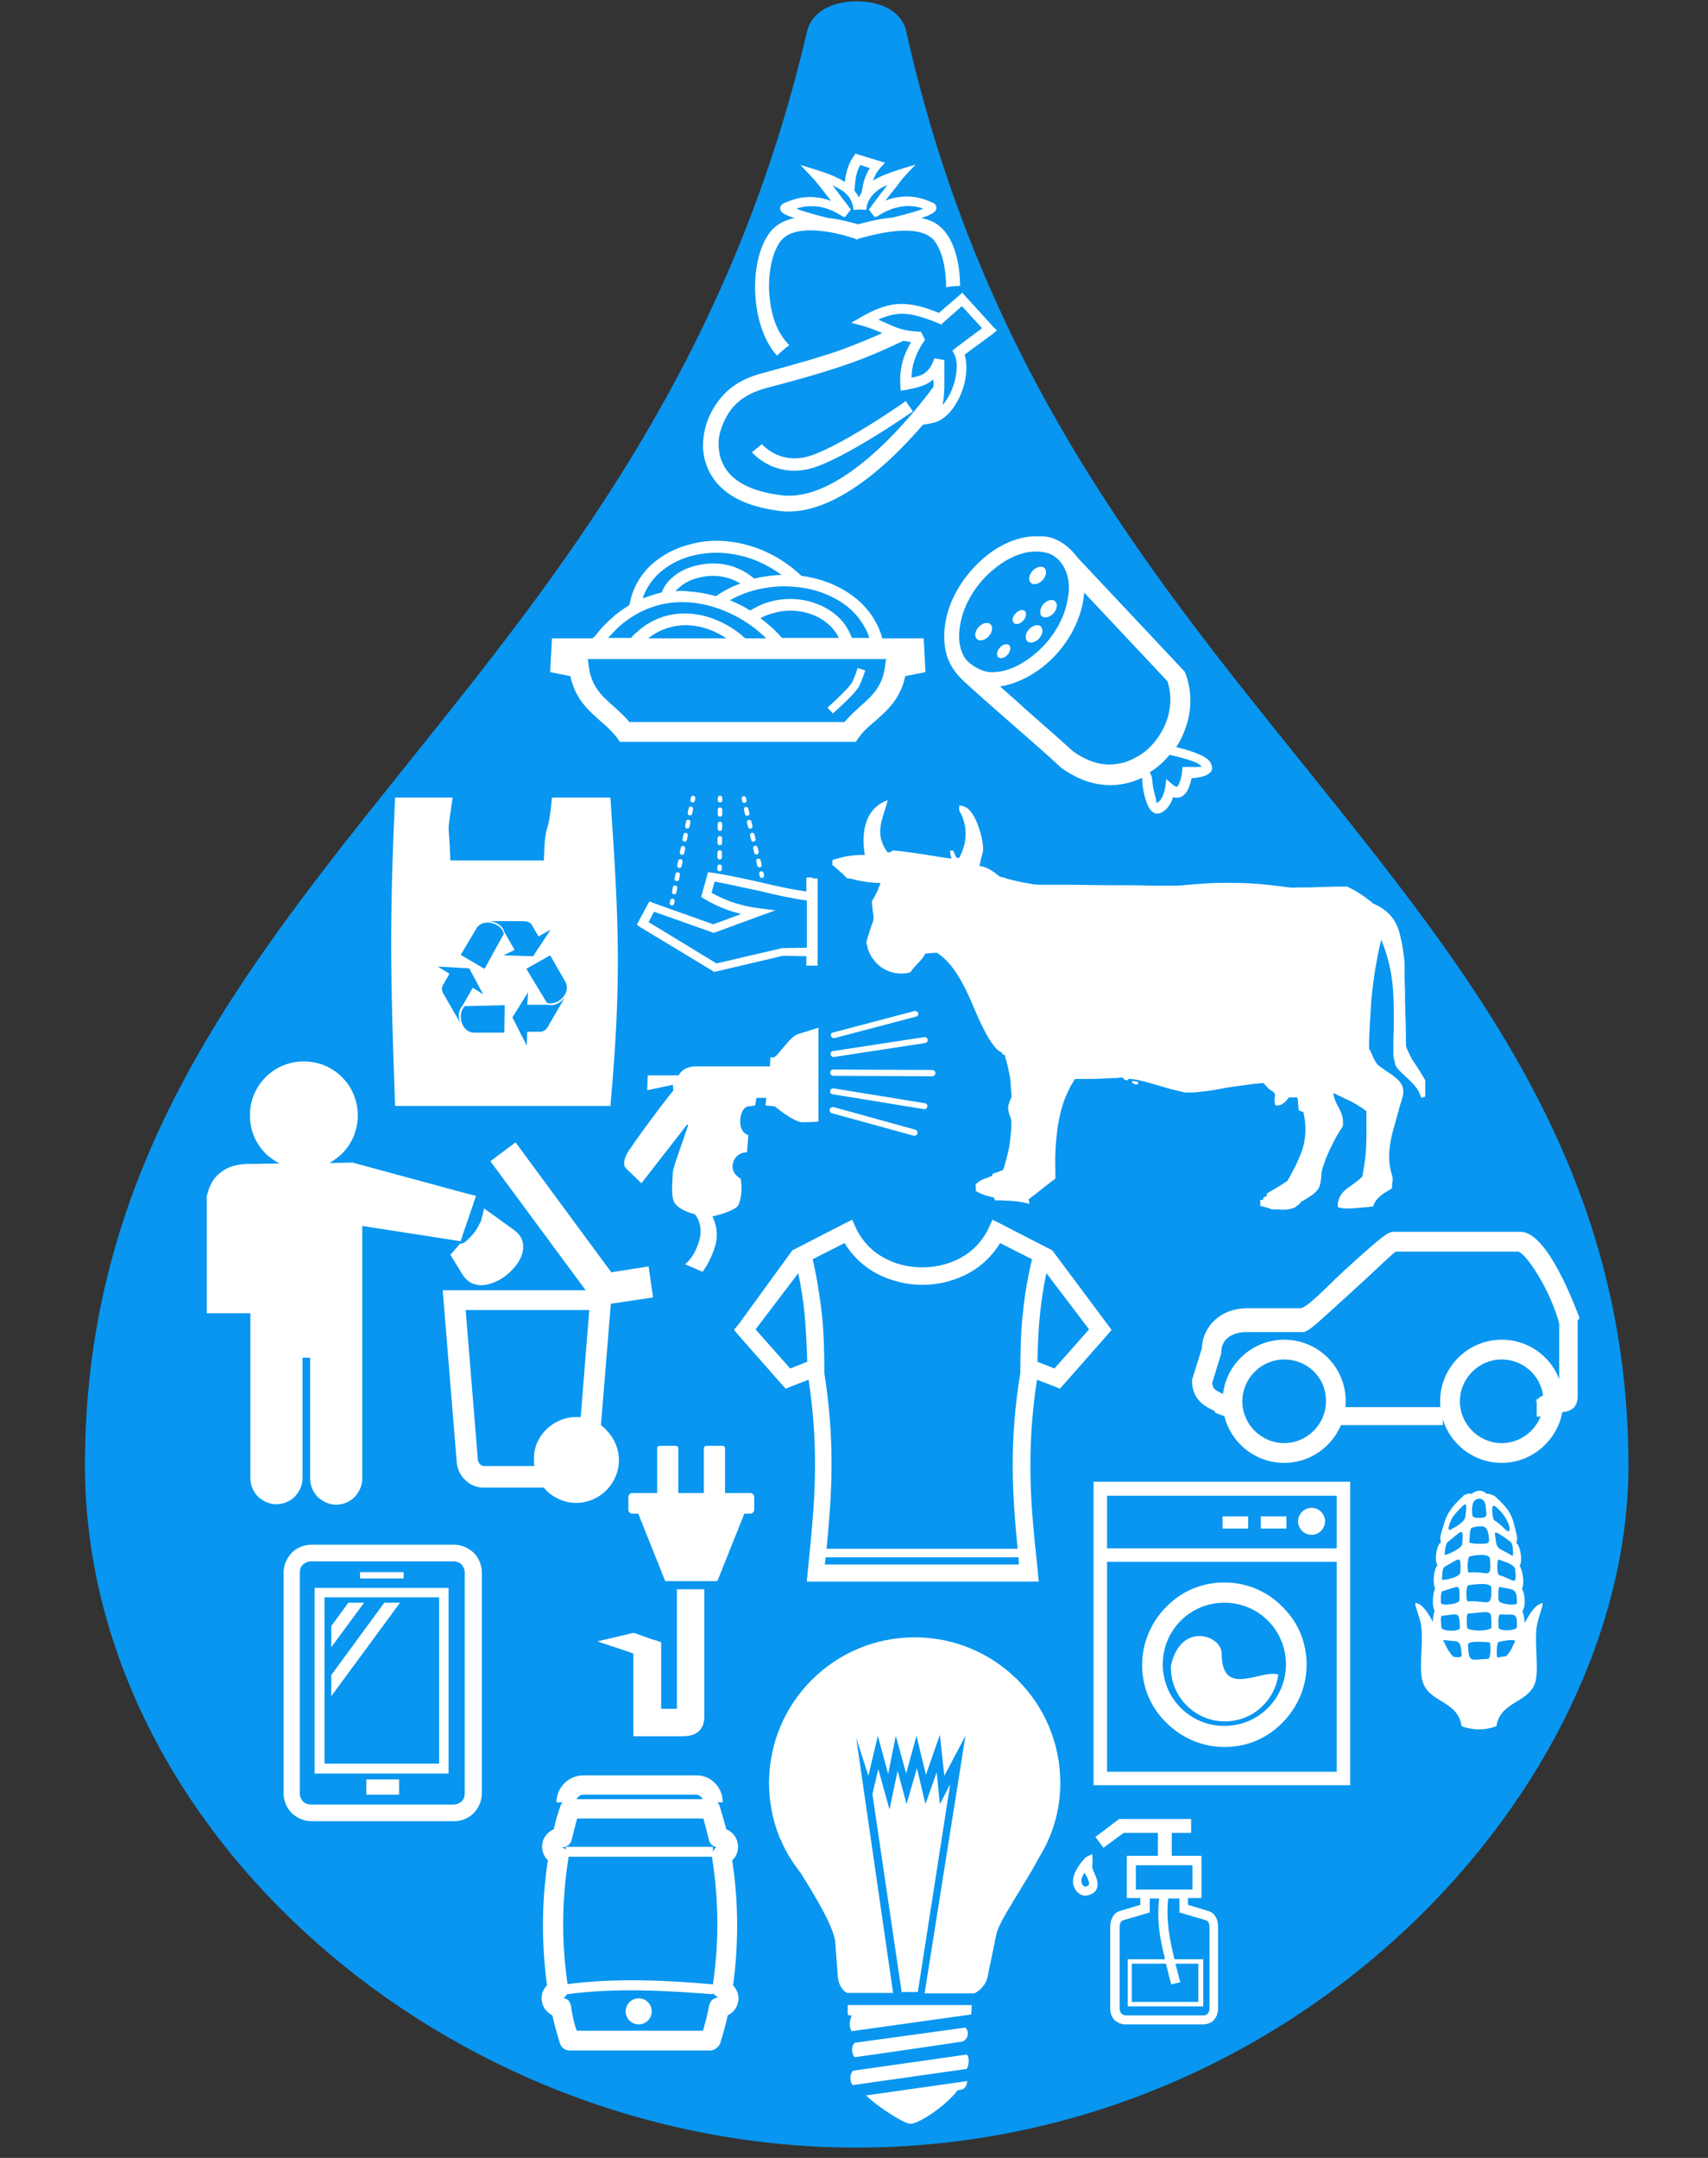 <?xml version="1.0" encoding="utf-8"?>
<!-- Generator: Adobe Illustrator 17.1.0, SVG Export Plug-In . SVG Version: 6.00 Build 0)  -->
<!DOCTYPE svg PUBLIC "-//W3C//DTD SVG 1.1//EN" "http://www.w3.org/Graphics/SVG/1.1/DTD/svg11.dtd">
<svg version="1.1" id="Layer_1" xmlns="http://www.w3.org/2000/svg" xmlns:xlink="http://www.w3.org/1999/xlink" x="0px" y="0px"
	 viewBox="128 326 380 480" enable-background="new 128 326 380 480" xml:space="preserve">
<rect x="128" y="326" width="380" height="480" fill="#333333" stroke="none"/>
<g>
	<g>
		<g>
			<path fill="#0896F0" d="M318.5,803.7c-91.4,0-171.6-70.9-171.6-151.8c0-66.4,34.6-109.6,71.2-155.3
				c33.8-42.2,72.1-89.1,89.5-163.8c1.1-4.3,5.7-6.5,11-6.5h0c5.4,0,10,2.2,11,6.6c16.7,74.5,53.5,119.9,89.2,164.2
				c36.8,45.8,71.5,88.8,71.5,155C490.2,723.7,416.8,803.7,318.5,803.7z"/>
		</g>
	</g>
	<g>
		<path fill-rule="evenodd" clip-rule="evenodd" fill="#FFFFFF" d="M312.1,483.4c0,0,4.6-4.1,5.4-5.5c0.8-1.5,1.3-3.3,1.3-3.3
			l1.7,0.5c0,0-0.6,2-1.4,3.6c-0.9,1.7-5.8,6-5.8,6L312.1,483.4L312.1,483.4z M303.4,472.6h-22.8h-22.2l0.4,0.1l0.2,1.6
			c0.6,4.5,3,6.6,5.5,8.8c1.2,1.1,2.4,2.1,3.5,3.5h19h9.9h19c1.1-1.3,2.3-2.4,3.5-3.5c2.5-2.2,4.9-4.3,5.5-8.8l0.2-1.6l0.4-0.1
			H303.4L303.4,472.6z M250.8,468l-0.4,7.5l4.5,0.9c1.1,5.1,3.9,7.5,6.7,10c1.3,1.1,2.6,2.3,3.6,3.6l0.7,1h1.2h20.1h9.9h20.1h1.2
			l0.7-1c1-1.4,2.3-2.5,3.6-3.6c2.8-2.5,5.6-4.9,6.7-10l4.5-0.9l-0.4-7.5h-9.2c-0.5-1.9-1.4-3.7-2.5-5.3c-2.3-3.3-5.9-5.8-10-7.3
			c-1.8-0.6-3.6-1.1-5.5-1.3c-4.4-4.2-9.5-6.5-14.4-7.4c-3.8-0.7-7.5-0.5-10.8,0.5c-3.4,0.9-6.3,2.6-8.6,4.8c-2.2,2.2-3.8,5-4.4,8.3
			l-0.2,0.4c-1.5,0.9-2.5,1.6-3.9,2.9c-1.3,1.1-2.5,2.4-3.6,3.9l-0.6,0.5H250.8L250.8,468z M263.2,468c0.8-0.9,1.6-1.7,2.4-2.5
			c4.9-4.4,10.5-5.9,15.8-5.5c5.4,0.4,10.6,2.7,14.7,5.9c0.8,0.7,1.6,1.3,2.4,2.1h-4.7c-0.4-0.4-0.9-0.8-1.4-1.2
			c-3-2.3-6.8-4-10.8-4.3c-4-0.3-8.3,0.8-11.9,4.1c-0.5,0.4-0.9,0.8-1.3,1.3H263.2L263.2,468z M272.2,468c2.9-2.3,6.2-3.1,9.3-2.9
			c2.9,0.2,5.8,1.3,8.1,2.9h-9H272.2L272.2,468z M302.2,468l-0.6-0.5c-1.1-1.3-2.5-2.5-3.9-3.6c-0.1-0.1-0.3-0.2-0.5-0.4
			c1.4-0.8,3-1.2,4.5-1.5c2.4-0.4,4.9-0.1,7,0.7c2.1,0.8,3.9,2.1,5.1,3.8c0.3,0.4,0.6,0.9,0.8,1.4h-11.3H302.2L302.2,468z
			 M317.6,468c-0.4-1-0.9-2-1.5-2.9c-1.5-2.2-3.8-3.8-6.4-4.8c-2.6-1-5.4-1.3-8.3-0.9c-2.2,0.3-4.4,1.1-6.5,2.4
			c-1.4-0.9-2.9-1.6-4.5-2.3c2.7-1.5,5.5-2.4,8.4-2.8c3.8-0.6,8.4-0.2,12,1.1c3.6,1.3,6.7,3.4,8.7,6.3c0.8,1.2,1.5,2.4,1.9,3.8
			H317.6L317.6,468z M271,459.1c0.6-2,1.8-3.7,3.2-5.2c2-1.9,4.5-3.4,7.5-4.2c3-0.8,6.3-1,9.6-0.4c3.6,0.6,7.2,2.1,10.6,4.6
			c-1.1,0-2.3,0.1-3.4,0.3c-0.9,0.1-1.8,0.3-2.7,0.5c-1.3-1.1-2.7-1.9-4.2-2.5c-2.7-1-5.6-1.1-8.2-0.5c-2.7,0.5-5,1.8-6.6,3.5
			c-0.7,0.8-1.2,1.6-1.6,2.6l0,0C273.8,458.1,272.4,458.6,271,459.1L271,459.1z M278.3,457.5c0.1-0.1,0.2-0.3,0.4-0.4
			c1.2-1.3,3.1-2.3,5.2-2.7c2.2-0.5,4.6-0.4,6.8,0.4c0.7,0.3,1.4,0.6,2,1c-1.9,0.7-3.7,1.6-5.4,2.8c-1.9-0.5-3.8-0.9-5.7-1
			C280.5,457.4,279.4,457.4,278.3,457.5z"/>
	</g>
	<g>
		<path fill-rule="evenodd" clip-rule="evenodd" fill="#FFFFFF" d="M206.8,584.7l24.7,6.7l2.4,0.6l-0.8,2.4l-2,5.8l-0.6,1.9
			l-1.9-0.3l-20-3.1v56.2c0,1.6-0.7,3-1.7,4.1l0,0c-1,1-2.5,1.7-4.1,1.7c-1.6,0-3-0.7-4.1-1.7h0c-1-1-1.7-2.5-1.7-4.1V628h-1.7v26.8
			c0,1.6-0.7,3-1.7,4.1l0,0c-1,1-2.5,1.7-4.1,1.7c-1.6,0-3-0.7-4.1-1.7h0c-1-1-1.7-2.5-1.7-4.1v-36.7h-1.6h-5.8h-2.3v-2.3v-22.1
			v-1.4V592l0.1-0.3c0.6-2.4,1.7-4.1,3.4-5.2c1.5-1.1,3.4-1.5,5.4-1.6l0.1,0h1v0l6.2-0.1c-1.1-0.6-2.2-1.3-3.1-2.2l0,0
			c-2.2-2.2-3.5-5.2-3.5-8.5c0-3.3,1.3-6.3,3.5-8.5h0c2.2-2.2,5.2-3.5,8.5-3.5c3.3,0,6.3,1.3,8.5,3.5l0,0c2.2,2.2,3.5,5.2,3.5,8.5
			s-1.3,6.3-3.5,8.5l0,0c-0.8,0.8-1.8,1.5-2.8,2.1l4.9-0.1l0.3,0L206.8,584.7L206.8,584.7z M230.4,602.6l-2.2,2.5l2.7,4.4
			c1.5,2.4,3.9,2.8,6.3,2v0c1.4-0.4,2.9-1.3,4.1-2.4c1.2-1.1,2.2-2.4,2.7-3.7c0.8-2.1,0.5-4.2-1.5-5.7l-4.7-3.4l-2.1-1.5l-0.6,2.5
			c-0.1,0.3-0.2,0.6-0.4,0.9c-0.5,1.1-1.4,2.4-2.4,3.3C231.6,602.3,230.9,602.7,230.4,602.6L230.4,602.6L230.4,602.6z M249.5,644
			L249.5,644c1.7-1.7,4.1-2.8,6.7-2.8c0.3,0,0.6,0,1,0l1.9-23.8h-27.5l2.7,33.1c0,0.5,0.2,0.9,0.5,1.2l0,0c0.2,0.2,0.5,0.4,0.9,0.4
			h11.2c-0.1-0.5-0.1-0.9-0.1-1.4C246.7,648,247.8,645.7,249.5,644L249.5,644z M261.7,643l2.2-27l9.4-1.4l-1-6.9l-8.3,1.3
			l-21.3-28.9l-5.6,4.2l21.2,28.7H229h-2.5l0.2,2.5l2.9,35.6c0.1,1.6,0.8,3.1,1.9,4.1h0c1.1,1.1,2.5,1.7,4.1,1.7H249
			c0.2,0.2,0.3,0.4,0.5,0.6v0c1.7,1.7,4.1,2.8,6.7,2.8c2.6,0,5-1.1,6.7-2.8c1.7-1.7,2.8-4.1,2.8-6.7c0-2.6-1.1-5-2.8-6.7l0,0
			C262.5,643.6,262.1,643.3,261.7,643L261.7,643z"/>
	</g>
	<g>
		<path fill-rule="evenodd" clip-rule="evenodd" fill="#FFFFFF" d="M350.5,478.7c1.9,1.7,3.8,3.3,5.6,5c3.5,3.1,7,6.1,10.6,9.4
			c3.2,2.3,6.3,3.2,9.2,2.9c2.5-0.2,4.8-1.3,6.8-2.8c2-1.6,3.6-3.8,4.6-6.2c1.2-3,1.5-6.4,0.4-9.5l-18.5-19.7
			c-0.1,1.8-0.5,3.6-1.2,5.5c-1.6,4.5-4.6,8.4-8.2,11.2C356.9,476.7,353.7,478.2,350.5,478.7L350.5,478.7z M357.4,455.7
			c0.6,0.5,1.8,0.2,2.6-0.7c0.8-0.9,1-2.1,0.3-2.7c-0.6-0.5-1.8-0.2-2.6,0.7C356.9,453.9,356.7,455.1,357.4,455.7L357.4,455.7z
			 M345.4,468.2c0.6,0.5,1.8,0.2,2.6-0.7c0.8-0.9,1-2.1,0.3-2.7c-0.6-0.5-1.8-0.2-2.6,0.7C344.9,466.4,344.7,467.6,345.4,468.2
			L345.4,468.2z M350.1,472.2c0.5,0.4,1.4,0.2,2.1-0.6c0.6-0.7,0.8-1.7,0.3-2.1c-0.5-0.4-1.4-0.2-2.1,0.6
			C349.8,470.8,349.6,471.8,350.1,472.2L350.1,472.2z M353.6,464.6c0.5,0.4,1.4,0.2,2.1-0.6c0.6-0.7,0.8-1.7,0.3-2.1
			c-0.5-0.4-1.4-0.2-2.1,0.6C353.2,463.2,353.1,464.2,353.6,464.6L353.6,464.6z M356.6,468.7c0.6,0.5,1.8,0.2,2.6-0.7
			c0.8-0.9,1-2.1,0.3-2.7c-0.6-0.5-1.8-0.2-2.6,0.7C356.1,466.9,356,468.1,356.6,468.7L356.6,468.7z M359.8,463.1
			c0.6,0.5,1.8,0.2,2.6-0.7c0.8-0.9,1-2.1,0.3-2.7c-0.6-0.5-1.8-0.2-2.6,0.7C359.3,461.4,359.2,462.6,359.8,463.1L359.8,463.1z
			 M359.2,445.3c-3.9-0.2-8.1,1.4-11.7,4.3c-3.5,2.8-6.5,6.7-8.2,11.2c-0.7,2-1.1,3.9-1.2,5.8c-0.2,4.8,1.1,7.9,4.4,11
			c3.6,3.3,7.2,6.4,10.7,9.5c3.3,2.9,6.7,5.8,10.6,9.4l0.1,0.1l0.1,0.1c4.2,3.1,8.4,4.2,12.3,3.9c2-0.2,4-0.7,5.8-1.6
			c0,0.2,0,0.4,0,0.5c0.1,1.5,0.4,3.3,0.9,4.7c0.6,1.9,1.6,3.1,3,2.7c1.7-0.6,2.6-2.3,3-3.6c0.9,0.3,2,0.2,2.9-1
			c0.7-1,1-2.3,1.2-3.2c1.9-0.1,5.8-0.7,4.2-3.5c-0.9-1.6-5-2.8-7.6-3.4c0.7-1.1,1.3-2.2,1.7-3.3c1.7-4.1,2-8.8,0.3-13.2l-0.2-0.4
			l-0.3-0.3l-23.3-24.8C366.3,448.1,363.4,445.1,359.2,445.3L359.2,445.3z M388.2,493.9c-0.8,1-1.7,1.9-2.7,2.7
			c-0.5,0.4-1.1,0.8-1.7,1.2c0.1,0.2,0.4,0.7,0.5,1.3c0.1,1.4,0.4,3,0.8,4.3c0.2,0.6,0.1,1.2,0.2,1.2c1.5-0.5,1.9-3.3,1.9-3.3l0.3-2
			l1.5,1.3c0,0,0.8,0.6,1,0.3c0.8-1.2,1-3.2,1-3.3l0.1-1l1,0c0,0,3.4,0.1,3.2-0.1C394.7,495.4,390.3,494.4,388.2,493.9L388.2,493.9z
			 M365.8,457.3c0.2-3.2-1.2-7-4.5-8.2c-0.7-0.2-1.5-0.4-2.3-0.4c-3.1-0.2-6.5,1.2-9.5,3.6c-3.1,2.4-5.7,5.8-7.1,9.7
			c-0.6,1.7-0.9,3.3-1,4.8c-0.1,2.1,0.3,3.9,1.1,5.3c0.9,1.6,3.8,3.3,5.7,3.4c3.1,0.2,6.5-1.2,9.5-3.6c3.1-2.4,5.7-5.8,7.1-9.7
			C365.4,460.4,365.7,458.8,365.8,457.3L365.8,457.3z"/>
	</g>
	<g>
		<path fill-rule="evenodd" clip-rule="evenodd" fill="#FFFFFF" d="M197.3,669.6h31.7c1.7,0,3.2,0.7,4.4,1.8l0,0
			c1.1,1.1,1.8,2.7,1.8,4.4v49.1c0,1.7-0.7,3.2-1.8,4.4c-1.1,1.1-2.7,1.8-4.4,1.8h-31.7c-1.7,0-3.2-0.7-4.4-1.8l0,0h0
			c-1.1-1.1-1.8-2.7-1.8-4.4v-49.1c0-1.7,0.7-3.2,1.8-4.4C194,670.3,195.6,669.6,197.3,669.6L197.3,669.6z M209.5,721.8v3.4h7.3
			v-3.4H209.5L209.5,721.8z M208.1,675.7v1.4h9.7v-1.4H208.1L208.1,675.7z M201.7,687.7v4.7l7.3-9.9h-3.5L201.7,687.7L201.7,687.7z
			 M201.7,698.6v4.7l15.3-20.8h-3.5L201.7,698.6L201.7,698.6z M199.1,679.2h-1.1v1.1v39.1v1.1h1.1h27.6h1.1v-1.1v-39.1v-1.1h-1.1
			H199.1L199.1,679.2z M225.7,681.3h-25.5v37h25.5V681.3L225.7,681.3z M228.9,673.3h-31.7c-0.7,0-1.3,0.3-1.8,0.7
			c-0.5,0.5-0.7,1.1-0.7,1.8v49.1c0,0.7,0.3,1.3,0.7,1.8l0,0c0.5,0.5,1.1,0.7,1.8,0.7h31.7c0.7,0,1.3-0.3,1.8-0.7
			c0.5-0.5,0.7-1.1,0.7-1.8v-49.1c0-0.7-0.3-1.3-0.7-1.8C230.3,673.6,229.6,673.3,228.9,673.3z"/>
	</g>
	<g>
		<path fill="#FFFFFF" d="M349.8,399.5l-0.9-0.9l-6.1-6.7l-0.7-0.8l-0.8,0.7l-4.4,3.8c-3.2-1.3-5.8-2-8.3-2c-2.8,0-5.4,0.9-8.8,2.8
			l-2.4,1.4l2.6,0.7c1.7,0.5,2.9,1,4.1,1.5l0.2,0.1c-3.2,1.4-6.1,2.6-9.1,3.7c-5.1,1.8-10.3,3.2-16.8,5c-2.8,0.7-5.1,1.6-7.1,3
			c-2,1.4-3.7,3.3-5.1,6c-0.9,1.7-1.5,3.7-1.7,5.7c-0.3,2.5,0.1,5,1.3,7.4c1.2,2.4,3.2,4.5,6.3,6.1c2.5,1.3,5.7,2.2,9.7,2.7
			c11.8,1.2,24.5-11,31.5-19.2l2.1-0.4c0.4-0.1,0.9-0.2,1.3-0.4c2.2-1,4-3.4,5.1-6.1c1.1-2.6,1.5-5.6,1-8c-0.1-0.3-0.1-0.5-0.2-0.7
			l6.1-4.5L349.8,399.5z M335.7,412c-2.7,3.7-19.2,25.6-33.5,24.2c-3.6-0.4-6.4-1.2-8.5-2.3c-2.4-1.2-3.9-2.8-4.8-4.6
			c-0.9-1.7-1.1-3.6-1-5.5c0.2-1.6,0.7-3.1,1.4-4.5c1.1-2.2,2.4-3.6,4-4.7c1.6-1.1,3.6-1.9,6-2.5c6.5-1.7,11.8-3.2,17-5
			c4.1-1.4,8.1-3.1,12.7-5.3c0.5,0.1,1.1,0.2,1.7,0.3c-0.7,1.2-1.3,2.4-1.7,3.7c-0.6,1.9-0.8,3.9-0.7,5.8l0.1,1.3l1.3-0.2
			c2.1-0.4,3.7-0.8,5-1.6c0.3-0.2,0.7-0.5,0.9-0.7C335.7,410.7,335.7,411.4,335.7,412z M340.6,403.4l-0.7,0.6l0.4,0.8
			c0.2,0.3,0.3,0.7,0.4,1.1c0.4,1.9,0,4.5-0.9,6.7c-0.5,1.3-1.3,2.6-2.1,3.5c0.5-2.3,0.4-4.9,0.4-7.2c0-1.1,0-2.1,0-2.8l-2.2-0.4
			c-0.6,1.7-1.3,2.7-2.2,3.3l0,0c-0.7,0.5-1.7,0.8-2.9,1c0-1.2,0.2-2.5,0.6-3.7c0.5-1.6,1.3-3.2,2.4-4.7l-0.9-1.8
			c-3.8-0.1-5.7-1-7.7-1.9c-0.6-0.3-1.2-0.5-1.8-0.8c2-0.9,3.6-1.3,5.3-1.3c2.4,0,4.8,0.8,8.1,2.1l0.6,0.3l0.5-0.5l4.1-3.6l4.5,4.9
			L340.6,403.4z"/>
	</g>
	<g>
		<path fill="#FFFFFF" d="M335.1,378.8c0.3,0.2,0.6,0.5,0.8,0.8h0c1.7,2.2,2.6,6.1,2.6,10.3c1-0.2,2.1-0.3,3.1-0.3
			c0-4.8-1.2-9.4-3.3-12v0c-0.4-0.5-0.9-1-1.4-1.4c-1.1-0.9-2.5-1.4-3.9-1.7c0.8-0.3,1.5-0.5,2-0.8c1.1-0.5,1.6-1.2,1.2-2
			c-0.1-0.3-0.4-0.5-0.7-0.6c-2.5-1.2-4.9-1.6-7.2-1.3c-1.1,0.1-2.2,0.4-3.3,0.8c1.6-2,3.4-4.3,3.9-5l2.8-3l-3.9,1.2
			c-2.1,0.7-4,1.4-5.6,2.4c0-0.1,0.1-0.2,0.1-0.2c0.3-0.9,0.8-1.8,1.5-2.6l1.1-1.2l-1.6-0.5l-4.3-1.3l-0.7-0.2l-0.4,0.6
			c-0.8,1.1-1.3,2.4-1.6,3.7c-0.2,0.7-0.3,1.3-0.3,2c-1.7-1.1-3.8-1.9-6-2.6l-3.9-1.2l2.8,3c0.6,0.6,2.4,2.9,4,5
			c-1.1-0.4-2.2-0.7-3.3-0.8c-2.4-0.3-4.7,0.2-7.2,1.3c-0.3,0.1-0.5,0.4-0.7,0.6c-0.4,0.8,0.1,1.5,1.2,2c0.5,0.2,1.1,0.5,1.9,0.7
			c-1.5,0.3-3,0.9-4.1,1.8c-0.5,0.4-1,0.8-1.4,1.4v0c-2.2,2.8-3.4,7.6-3.3,12.7c0.1,5,1.4,10.3,4.2,13.9c0.1,0.2,0.4,0.5,0.7,0.8
			c0.8-0.8,1.7-1.6,2.7-2.3c-2.1-2.2-4.2-5.6-4.5-12.5c-0.1-4.4,0.9-8.5,2.6-10.7h0c0.3-0.3,0.5-0.6,0.8-0.8
			c4.3-3.4,14.2-0.3,16,0.4l0,0.1l0.1,0l0.1,0l0-0.1C320.9,378.6,330.8,375.5,335.1,378.8z M318.5,365c0.2-0.8,0.5-1.6,0.9-2.3
			l2.1,0.7c-0.4,0.6-0.7,1.3-1,2c-0.4,1.1-0.6,2.2-0.8,3.4c-0.2,0.3-0.4,0.7-0.6,1.1c-0.3-0.5-0.6-1-1-1.5
			C318.2,367.2,318.3,366.1,318.5,365z M318.9,375.9c-1.4-0.4-3.8-1.1-6.6-1.4c-2.1-0.5-4.6-1.2-6.4-1.8c-0.3-0.1-0.5-0.2-0.7-0.3
			c1.5-0.5,2.9-0.6,4.4-0.5c2,0.2,4,1,6.1,2.4l0.1-0.2c0.1,0.1,0.1,0.2,0.2,0.2l1.3-1.7c-0.1-0.1-0.3-0.4-0.9-1.2
			c-0.9-1.1-2.1-2.8-3.2-4.2c0.8,0.4,1.5,0.8,2.2,1.2c1.4,1,2.3,2.3,2.5,4.3l1.4-0.1l1.4,0.1c0.2-1.9,1.1-3.2,2.5-4.3
			c0.6-0.5,1.4-0.9,2.2-1.2c-1.1,1.4-2.4,3.1-3.2,4.2c-0.6,0.8-0.8,1.1-0.9,1.2l1.3,1.7c0,0,0.1-0.1,0.2-0.2l0.1,0.2
			c2.1-1.4,4.1-2.2,6.1-2.4c1.4-0.2,2.9,0,4.4,0.5c-0.2,0.1-0.5,0.2-0.7,0.3c-1.8,0.6-4.1,1.2-6.1,1.7
			C323.1,374.7,320.4,375.5,318.9,375.9z"/>
	</g>
	<g>
		<path fill="#FFFFFF" d="M307.1,427.7c-5.9,1.3-9.4-2.7-9.6-2.9l-2.2,1.8c0.2,0.2,3.5,4.1,9.4,4.1c0.9,0,1.9-0.1,2.9-0.3
			c7.1-1.5,22.8-12.4,23.5-12.9l-1.6-2.3C329.4,415.4,313.6,426.3,307.1,427.7z"/>
	</g>
	<g>
		<path fill-rule="evenodd" clip-rule="evenodd" fill="#FFFFFF" d="M311.9,670.5h42.5c-1.1-11.5-2-23.3,0.6-39.1
			c0-4.6,0.1-9.2,0.6-13.6c0.4-4,1.1-7.9,2-11.7l-7.1-3.6c-2,3.3-4.9,5.8-8.2,7.3c-2.8,1.3-5.9,2-9.1,2c-3.1,0-6.2-0.7-9.1-2
			c-3.3-1.5-6.2-4-8.2-7.3l-7.1,3.6c0.9,3.8,1.5,7.7,2,11.7c0.5,4.4,0.6,8.9,0.6,13.6C313.9,647.2,313,659,311.9,670.5L311.9,670.5z
			 M354.6,672.4h-42.9l-0.2,1.6h19.5h0.2h0.2h0.2h0.2h0.2h0.2h0.2h0.2h0.2h0.2h0.2h0.2h0.2h0.2h0.2h0.2h0.2h0.2h0.2h0.2h0.2h19.5
			L354.6,672.4L354.6,672.4z M307,618.2c-0.3-3.1-0.8-6.1-1.4-9l-9.5,12.5l7.7,8.7l3.8-1.5C307.5,625.3,307.3,621.7,307,618.2
			L307,618.2z M304.3,604.1l1.4-0.7l10.1-5.2l1.8-0.9l0.8,1.8c1.6,3.4,4.2,5.8,7.3,7.2c2.3,1.1,4.9,1.6,7.5,1.6
			c2.6,0,5.1-0.5,7.5-1.6c3.1-1.4,5.7-3.8,7.3-7.2l0.8-1.8l1.8,0.9l10.1,5.2l1.4,0.7l12.3,16.5l0.9,1.2l-1,1.2l-9.6,10.9l-0.9,1
			l-1.2-0.5l-3.9-1.5c-2.5,16.5-1.3,28.6,0,40.8v0l0.2,2l0.2,2.1h-2.1h-21.6h-0.2h-0.2h-0.2h-0.2h-0.2h-0.2h-0.2h-0.2h-0.2h-0.2
			h-0.2h-0.2h-0.2h-0.2h-0.2h-0.2h-0.2h-0.2h-0.2h-0.2h-0.2h-21.6h-2.1l0.2-2.1l0.2-2v0c1.2-12.2,2.5-24.3,0-40.8l-3.9,1.5l-1.2,0.5
			l-0.9-1l-9.6-10.9l-1-1.2l1-1.2L304.3,604.1L304.3,604.1z M360.8,609.2c-0.6,2.9-1.1,5.9-1.4,9c-0.4,3.5-0.5,7.1-0.6,10.7l3.8,1.5
			l7.7-8.7L360.8,609.2z"/>
	</g>
	<g>
		<g>
			<path fill-rule="evenodd" clip-rule="evenodd" fill="#FFFFFF" d="M445.1,566.3c-0.8-1.4-1.6-2.7-2.5-4c-0.4-0.6-0.8-1.3-1.1-2
				c-0.3-0.6-0.7-1.3-0.7-2c0-3.2-0.1-6.3-0.2-9.5c0-1.6,0-3.2-0.1-4.8c0-0.8,0-1.6,0-2.4c0-0.8,0-1.6-0.1-2.4
				c-0.2-1.6-0.4-3.2-0.8-4.7c-0.3-1.5-0.8-2.9-1.7-4.2c-0.9-1.2-2.1-2.2-3.5-2.9c-0.3-0.2-0.8-0.3-1-0.5c-0.3-0.3-0.6-0.5-1-0.8
				c-0.6-0.5-1.2-0.9-1.8-1.3c-0.6-0.4-1.3-0.8-1.9-1.1c-0.2-0.1-0.4-0.2-0.6-0.3c-0.1-0.1-0.3-0.2-0.5-0.2c-0.4,0-0.8,0-1.2,0
				c-1.6,0-3.2,0.1-4.8,0.1c-1.5,0.1-3.1,0.1-4.6,0.1c-0.7,0-1.5,0.1-2.2,0c-0.8-0.1-1.5-0.2-2.3-0.3c-3.1-0.4-6.3-0.7-9.5-0.7
				c-3.1-0.1-6.2,0-9.3,0.3c-0.8,0.1-1.6,0.1-2.4,0.2c-0.8,0.1-1.6,0.1-2.4,0.1c-1.6,0-3.3,0-4.9,0c-3.2-0.1-6.4-0.1-9.5-0.1
				c-3.2,0-6.4-0.1-9.6-0.1c-1.5,0-2.9,0-4.4,0c-0.9,0-1.7,0-2.6-0.1c-0.7-0.1-1.5-0.3-2.2-0.4c-1.5-0.3-3-0.6-4.4-1.1
				c-0.3-0.1-0.7-0.1-1-0.3c-0.3-0.3-0.7-0.5-1-0.8c-0.6-0.4-1.2-0.8-1.9-1.1c-0.5-0.2-1-0.3-1.5-0.4c0.2-0.7,0.3-1.4,0.5-2.1
				c0.1-0.4,0.2-0.7,0.3-1.1c0.1-0.3,0-0.7,0-1.1c-0.1-1.5-0.5-3-1-4.4c-0.5-1.4-1.1-2.8-2.2-3.9c-0.6-0.5-1.3-0.8-2-0.8
				c-0.1,0-0.1,0.4-0.1,0.5c0,0.2,0,0.4,0,0.5c0.1,0.3,0.3,0.7,0.5,1c1.3,2.9,1.2,6-0.1,8.8c-0.1,0.2-0.2,0.4-0.3,0.7
				c-0.1,0.2-0.4,0.1-0.6,0.1c-0.2,0-0.6-1.1-0.7-1.3c0-0.1-0.1-0.3-0.1-0.3c-0.1,0-0.3,0-0.4,0c0,0-0.3,0-0.3,0c0,0.1,0,0.3,0,0.4
				c0,0.5,0.2,1,0.3,1.4c-3.1-0.4-6.1-1-9.2-1.4c-0.8-0.1-1.6-0.2-2.4-0.3c-0.4,0-0.8-0.1-1.2-0.1c-0.3,0-0.3-0.1-0.5,0.1
				c-0.1,0.1-0.2,0.2-0.4,0.3c-0.1,0-0.3,0-0.4,0c-0.2,0-0.3-0.3-0.4-0.4c-0.2-0.3-0.4-0.6-0.6-1c-0.3-0.7-0.6-1.4-0.7-2.2
				c-0.4-2.8,1-5.4,1.6-8c-1.5,0.5-2.7,1.4-3.6,2.6c-0.9,1.2-1.4,2.7-1.6,4.1c-0.3,1.8-0.2,3.7,0.1,5.5c-1.6-0.1-3.1,0.1-4.7,0.4
				c-0.7,0.2-1.5,0.4-2.2,0.6c-0.3,0.1-0.3,0.1-0.3,0.4c0,0.2,0,0.4,0,0.6c0,0.1,0,0.2,0,0.3c0.1,0,0.2,0,0.2,0.1
				c0.2,0.1,0.3,0.2,0.4,0.3c0.6,0.5,1.1,1,1.7,1.5c0.3,0.3,0.6,0.6,0.9,0.9c0.1,0.1,0.3,0.1,0.5,0.1c0.2,0,0.4,0.1,0.6,0.1
				c1.5,0.4,3,0.7,4.5,0.8c0.6,0.1,1.3,0.1,1.9,0.1c-0.3,0.7-0.5,1.5-0.9,2.2c-0.2,0.3-0.3,0.7-0.5,1c-0.2,0.3-0.5,0.7-0.5,1
				c0,0.7,0.1,1.5,0.2,2.2c0.1,0.7,0.3,1.5,0,2.2c-0.5,1.4-1,2.9-1.4,4.3c-0.1,0.3,0,0.7,0.1,1c0.1,0.4,0.2,0.8,0.3,1.1
				c0.3,0.7,0.6,1.4,1.1,2c1.9,2.6,5.1,3.7,8.2,2.9c0.1,0,0.2-0.3,0.3-0.4c0.1-0.2,0.2-0.3,0.4-0.5c0.2-0.3,0.5-0.5,0.7-0.8
				c0.5-0.5,1.1-1.1,1.5-1.7c0.1-0.2,0.4-0.8,0.6-0.8c0.4,0,0.8-0.1,1.1-0.1c0.4,0,0.8,0,1.1-0.1c0.3,0,0.7,0.3,0.9,0.5
				c2.5,1.8,4.2,4.7,5.6,7.4c0.7,1.4,1.3,2.8,1.9,4.2c0.6,1.4,1.2,2.8,1.9,4.2c0.7,1.4,1.4,2.8,2.3,4c0.4,0.6,0.9,1.2,1.5,1.6
				c0.2,0.1,0.3,0.2,0.5,0.3c0.1,0.1,0.2,0.1,0.2,0.1c0,0,0,0.2,0,0.2c0,0.2,0.1,0.2,0.3,0.2c0.3,0,0.3,0.1,0.3,0.4
				c0.5,1.5,0.8,3,1.1,4.6c0.1,0.8,0.2,1.5,0.2,2.3c0,0.4,0.1,0.7,0.1,1.1c0,0.3,0.1,0.8,0,1.1c-0.3,0.7-0.6,1.4-0.7,2.1
				c-0.1,0.7,0.2,1.4,0.4,2.1c0.2,0.4,0.3,0.7,0.3,1.1c0,0.4,0,0.7,0,1.1c0,0.8-0.1,1.6-0.2,2.4c-0.1,1.5-0.4,3.1-0.8,4.5
				c-0.2,0.7-0.4,1.5-0.6,2.2c-0.1,0.2-0.1,0.4-0.2,0.5c-0.1,0.2-0.2,0.2-0.4,0.3c-0.4,0.1-0.7,0.3-1.1,0.4
				c-0.3,0.1-0.8,0.2-0.9,0.4c-0.1,0.1,0,0.3-0.1,0.4c-0.2,0.1-0.4,0.1-0.6,0.2c-0.7,0.3-1.5,0.5-2.1,0.9c-0.3,0.2-0.6,0.4-0.8,0.6
				c-0.2,0.2-0.2,0.2-0.1,0.5c0,0.2,0,0.4,0,0.6c0,0.1,0,0.4,0,0.5c0.1,0.1,0.4,0.2,0.5,0.3c0.3,0.2,0.7,0.3,1.1,0.5
				c0.7,0.3,1.4,0.4,2.1,0.6c0.3,0.1,0.3,0,0.4,0.3c0.1,0.1,0.1,0.4,0.2,0.4c0.4,0,0.9,0,1.3,0c1.5,0.1,3.1,0.1,4.6,0.4
				c0.6,0.1,1.1,0.2,1.7,0.4c0-0.4,0-0.7-0.2-1c1.2-0.9,2.4-1.8,3.6-2.8c0.6-0.5,1.2-0.9,1.7-1.3c0.1-0.1,0.3-0.2,0.4-0.3
				c0.2-0.1,0.3-0.2,0.3-0.4c0-0.4,0-0.8,0-1.2c-0.1-3.1,0-6.1,0.4-9.2c0.4-3.1,1.1-6.2,2.5-9c0.3-0.7,0.7-1.4,1.1-2
				c0.1-0.2,0.2-0.4,0.3-0.5c0.1-0.1,0.3-0.1,0.4-0.1c0.4,0,0.8,0,1.2,0c1.6,0,3.2,0,4.8-0.1c0.8,0,1.6-0.1,2.4-0.1
				c0.4,0,0.8,0,1.2-0.1c0.2,0,0.3,0,0.5,0c0.2,0,0.3,0,0.4,0.2c0.1,0.2,0.1,0.3,0.3,0.3c0.2,0,0.4,0.1,0.5,0.1
				c0.1,0,0.2-0.2,0.3-0.3c0.1-0.1,0.4,0,0.5,0c0.8,0.1,1.5,0.2,2.3,0.4c3,0.7,5.9,1.8,8.9,2.4c0.4,0.1,0.7,0.2,1.1,0.2
				c0.4,0,0.8,0,1.2,0c0.8,0,1.6-0.1,2.3-0.2c1.5-0.1,3.1-0.4,4.6-0.7c1.6-0.3,3.1-0.5,4.7-0.7c0.7-0.1,1.5-0.2,2.2-0.3
				c0.4,0,0.8-0.1,1.1-0.1c0.3,0,1-0.2,1.2,0c0.2,0.3,0.5,0.5,0.7,0.8c0.2,0.2,0.5,0.5,0.8,0.7c0.3,0.2,0.6,0.3,0.8,0.6
				c0.2,0.3,0.2,0.7,0.1,1c0,0.3-0.1,0.7,0,1.1c0,0.2,0.1,0.4,0.1,0.5c0.1,0.2,0.2,0.2,0.4,0.2c0.7,0,1.3-0.3,1.8-0.8
				c0.3-0.3,0.5-0.5,0.7-0.8c0.2-0.2,0.2-0.3,0.5-0.2c0.2,0,0.4,0,0.6,0c0.2,0,0.4,0,0.5,0c0.2,0,0.4,0,0.5,0.2
				c0,0.4,0.1,0.7,0.1,1.1c0,0.4,0.1,0.7,0.1,1.1c0,0.1,0,0.4,0.1,0.5c0.2,0.1,0.4,0.1,0.5,0.2c0.1,0,0.4,0.1,0.5,0.2
				c0,0.2,0.1,0.4,0.1,0.6c0.1,0.4,0.1,0.7,0.2,1.1c0.2,1.6,0.2,3.1-0.1,4.7c-0.2,1.5-0.8,2.9-1.4,4.3c-0.6,1.4-1.4,2.8-2.1,4.1
				c-0.1,0.1-0.2,0.4-0.3,0.5c-0.1,0.1-0.4,0.2-0.5,0.3c-0.3,0.2-0.6,0.4-0.9,0.6c-0.7,0.4-1.3,0.8-2,1.2c-0.3,0.2-0.7,0.4-1,0.6
				c-0.2,0.1-0.2,0.2-0.2,0.4c0,0,0,0.2,0,0.3c0,0-0.2,0-0.3,0.1c-0.2,0-0.3,0.1-0.4,0.2c0,0.1-0.1,0.5-0.2,0.5
				c-0.1,0.1-0.4-0.1-0.5,0c-0.1,0.1,0,0.4,0,0.5c0,0.2,0,0.3,0,0.5c0,0.1,0,0.2,0,0.3c0,0.1,0.2,0.1,0.3,0.1
				c0.4,0.1,0.7,0.2,1.1,0.3c0.4,0.1,0.8,0.2,1.1,0.4c0.1,0,0.4,0,0.5,0c0.2,0,0.4,0,0.6,0c1.4,0.1,2.9,0.2,4.2-0.5
				c0.3-0.2,0.6-0.5,0.9-0.7c0.1-0.1,0.2-0.3,0.3-0.4c0.1-0.1,0.4-0.3,0.5-0.3c0.6-0.4,1.3-0.8,1.9-1.2c0.6-0.4,1.1-0.9,1.5-1.5
				c0.4-0.6,0.5-1.4,0.6-2.1c0-0.4,0.1-0.7,0.1-1.1c0-0.4,0.1-0.8,0.2-1.2c0.2-0.7,0.5-1.4,0.7-2.1c0.6-1.5,1.3-2.9,2-4.3
				c0.3-0.6,0.7-1.3,1.1-1.9c0.2-0.4,0.5-0.7,0.7-1.1c0.1-0.2,0.1-0.8,0.1-1c0-1.2-0.4-2.2-1-3.3c-0.6-1-1-2-1.2-3.2
				c1.4,0.7,2.8,1.3,4.2,2c0.7,0.4,1.4,0.8,2,1.2c0.3,0.2,0.6,0.4,0.8,0.6c0.1,0,0.4,0.2,0.4,0.3c0,0.2,0,0.5,0,0.7
				c0,3.1,0.1,6.2-0.2,9.2c-0.1,0.8-0.2,1.5-0.3,2.3c-0.1,0.4-0.2,0.8-0.2,1.2c0,0.2-0.1,0.4-0.1,0.6c0,0.1-0.1,0.4-0.1,0.5
				c-1.1,1.1-2.4,1.9-3.6,2.8c-1.2,1-1.9,2.3-1.9,3.8c0,0.2,0.1,0.2,0.3,0.3c0.2,0,0.4,0.1,0.5,0.1c0.4,0.1,0.7,0.1,1.1,0.1
				c0.8,0,1.5,0,2.3-0.1c0.8-0.1,1.5-0.1,2.3-0.2c0.4,0,0.7-0.1,1.1-0.1c0.3,0,0.3,0,0.4-0.3c0.1-0.2,0.1-0.4,0.2-0.5
				c0.6-1.2,1.9-2.1,3.1-2.8c0.2-0.1,0.4-0.2,0.5-0.3c0.2-0.1,0.3-0.1,0.3-0.4c0-0.4,0-0.8,0.1-1.2c0-0.4,0.1-0.7,0-1.1
				c-0.1-0.4-0.2-0.8-0.3-1.1c-0.4-1.5-0.5-3-0.4-4.6c0.2-3.2,1.3-6.1,2.1-9.2c0.3-1.5,1.1-2.8,1-4.4c-0.1-1.6-1.4-2.6-2.6-3.5
				c-0.6-0.4-1.3-0.8-1.9-1.3c-0.3-0.2-0.6-0.4-1-0.7c-0.3-0.2-0.5-0.6-0.7-0.9c-0.4-0.6-0.7-1.4-1-2.1c-0.1-0.1-0.1-0.3-0.2-0.4
				c-0.1-0.1-0.2-0.3-0.2-0.5c0-0.5,0-0.9,0-1.4c0.1-3.1,0.3-6.2,0.5-9.3c0.3-3.1,0.7-6.2,1.3-9.2c0.2-1.4,0.6-2.8,0.9-4.2
				c1.2,2.9,2,5.9,2.4,9c0.4,3.1,0.4,6.3,0.4,9.5c0,1.5-0.1,3.1-0.1,4.6c0,0.9,0,1.8,0,2.6c0,0.7,0.3,1.3,0.4,2
				c0.2,0.7,0.8,1.3,1.3,1.8c0.5,0.5,1.1,1,1.6,1.5c1,1,2.1,2,2.6,3.4c0.1,0.3,0.2,0.5,0.3,0.8c0.2-0.1,0.4-0.1,0.6-0.2
				c0,0,0.3,0,0.3-0.1c0-0.1,0-0.3,0-0.4c0-0.4,0-0.8,0-1.2c0-0.4,0-0.8,0-1.2c0-0.2,0-0.5,0-0.7
				C445.4,566.7,445.1,566.5,445.1,566.3z"/>
		</g>
		<g>
			<path fill-rule="evenodd" clip-rule="evenodd" fill="#FFFFFF" d="M380.9,566.6c-0.3-0.1-0.7-0.1-1-0.2c0,0.1,0,0.2,0,0.3
				c0,0.2,0,0.2,0.2,0.3c0.2,0.1,0.4,0.2,0.6,0.2c0.1,0,0.2,0,0.3,0c0.2,0,0.2,0,0.2-0.1c0-0.1,0-0.2,0-0.3
				C381.3,566.6,381,566.6,380.9,566.6z"/>
		</g>
	</g>
	<g>
		<g>
			<g>
				<path fill-rule="evenodd" clip-rule="evenodd" fill="#FFFFFF" d="M343.2,788.9c-0.1,1.4-0.8,2-2.1,2c-2.7,3.6-8.7,7.5-10.5,7.5
					c-1.1,0.2-7.3-3.7-9.9-6.3L343.2,788.9z"/>
			</g>
			<g>
				<path fill-rule="evenodd" clip-rule="evenodd" fill="#FFFFFF" d="M343.1,783c0.5,0.5,0.6,1.9,0,3.2l-25.4,3.6
					c-0.6-0.7-0.8-2.3,0.1-3.2L343.1,783z"/>
			</g>
			<g>
				<path fill-rule="evenodd" clip-rule="evenodd" fill="#FFFFFF" d="M342.8,777c0.9,1,0.6,2.5-0.6,3.1c0.1,0-19.5,2.9-24.1,3.5
					c-0.7-0.9-0.7-2.4,0-3.2L342.8,777z"/>
			</g>
			<g>
				<path fill-rule="evenodd" clip-rule="evenodd" fill="#FFFFFF" d="M344.2,772l-0.1,1.8c0,0.1,0,0.2-0.1,0.3l-26.5,3.7
					c-0.6-0.8-0.6-2.1,0-3.5h-0.5c-0.2,0-0.4-0.2-0.4-0.4V772H344.2z"/>
			</g>
		</g>
		<g>
			<g>
				<path fill-rule="evenodd" clip-rule="evenodd" fill="#FFFFFF" d="M363.9,722.6c0-17.9-14.5-32.4-32.4-32.4
					c-17.9,0-32.4,14.5-32.4,32.4c0,4.2,0.8,8.3,2.3,12c-0.1,0-0.1,0,0,0.1c0.1,0.2,0.2,0.3,0.3,0.5c1.1,2.7,2.7,5.2,4.5,7.5
					c3.4,5.5,6.8,11.1,7.6,14.9l0.6,8.1c0.1,1.1,0.6,2.8,2,3.6h10.3l-8.2-56.7l2.7,8.4l2.1-8.9l2.3,8.5l1.7-8.5l2.3,8.4l2.3-8.4
					l2.1,8.7l3.1-8.9l1,9.1l4.7-8.9l-9.1,57.3h11c1-0.3,2.7-1.9,3-3.6l2-9.7c0.7-3,6.4-11.1,9.4-16.8l0,0
					C362.2,734.3,363.9,728.7,363.9,722.6z"/>
			</g>
			<g>
				<polygon fill-rule="evenodd" clip-rule="evenodd" fill="#FFFFFF" points="337.1,727.3 336.4,720.2 333.9,727.3 332,719.3 
					329.7,727.3 327.7,719.9 325.9,728.5 323.4,719.5 322.1,725.1 328.6,769.1 332.2,769.1 339.4,722.9 				"/>
			</g>
		</g>
	</g>
	<g>
		<path fill-rule="evenodd" clip-rule="evenodd" fill="#FFFFFF" d="M228.2,517.4h20.8c0.3-9.7,0.9-4.2,1.8-14h0.2h0h0.2h0h0.2h0h0.2
			h0h0.2h0h0.2h0h0.2h0h0.2h0h0.2h0h0.2h0h0.2h0h0.2h0h0.2h0h0.2h0h0.2h0h0.2h0h0.2h0h0.2h0h0.2h0h0.2h0h0.2h0h0.2h0h0.2h0h0.2h0
			h0.2h0h0.2h0h0.2h0h0.2h0h0.2h0h0.2h0h0.2h0h0.2h0h0.2h0h0.2h0h0.2h0h0.2h0h0.2h0h0.2h0h0.2h0h0.2h0h0.2h0h0.2h0h0.2h0h0.2h0h0.2
			h0h0.2h0h0.2h0h0.2h0h0.2h0h0.2h0h0.2h0h0.2h0h0.2h0h0.2h0h0.2h0h0.2h0h0.2h0h0.2h0h0.2h0h0.2h0h0.2h0h0.2h0h0.2h0h0.2h0h0.2
			c1.9,27.9,2.5,40.7,0,68.6h-0.2h0h-0.2h0h-0.2h0h-0.2h0h-0.2h0h-0.2h0h-0.2h0h-0.2h0h-0.2h0h-0.2h0h-0.2h0h-0.2h0h-0.2h0H259h0
			h-0.2h0h-0.2h0h-0.2h0h-0.2h0h-0.2h0H258h0h-0.2h0h-0.2h0h-0.2h0h-0.2h0h-0.2h0h-0.2h0h-0.2h0h-0.2h0h-0.2h0h-0.2h0h-0.2h0h-0.2h0
			H256h0h-0.2h0h-0.2h0h-0.2h0h-0.2h0h-0.2h0H255h0h-0.2h0h-0.2h0h-0.2h0h-0.2h0h-0.2h0h-0.2h0h-0.2h0h-0.2h0h-0.2h0h-0.2h0h-0.2h0
			h-0.2h0H253h0h-0.2h0h-0.2h0h-0.2h0h-0.2h0h-0.2h0H252h0h-0.2h0h-0.2h0h-0.2h0h-0.2h0h-0.2h0h-0.2h0h-0.2h-24.5h-9.8h-0.2h-0.2
			c-1-27.9-1.3-40.6,0-68.6h0.2h0.2h0.2h0.2h0.2h0.2h0.2h0.2h0.2h0.2h0.2h0.2h0.2h0.2h0.2h0.2h0.2h0.2h0.2h0.2h0.2h0.2h0.2h0.2h0.2
			h0.2h0.2h0.2h0.2h0.2h0.2h0.2h0.2h0.2h0.2h0.2h0.2h0.2h0.2h0.2h0.2h0.2h0.2h0.2h0.2h0.2h0.2h0.2h0.2h0.2h0.2h0.2h0.2h0.2h0.2h0.2
			h0.2h0.2h0.2h0.2h0.2h0.2h0.2h0.2C227.3,513.2,227.9,507.7,228.2,517.4L228.2,517.4z M230.9,549.7l2.3-4l2.3,1.5l-3.1-5.8l-7-0.4
			l2.6,1.6l-1.5,2.6c-0.3,0.7-0.2,1.4,0.3,2.1l3.7,6.4C229.9,552.4,229.8,551,230.9,549.7L230.9,549.7z M240.2,555.7l0.1-6.1
			l-8.9,0.2c-1.8,1.8-0.7,5.9,2.1,5.9L240.2,555.7L240.2,555.7z M249.9,549.5l-4.6,0l0.2-2.8l-3.5,5.6l3.2,6.3l0.1-3.1l3,0
			c0.7-0.1,1.3-0.5,1.7-1.3l3.7-6.4C252.7,549.1,251.5,549.8,249.9,549.5L249.9,549.5z M250.4,538.5l-5.3,3l4.6,7.6
			c2.5,0.7,5.4-2.3,4.1-4.7L250.4,538.5L250.4,538.5z M240.2,533.3l2.3,4l-2.5,1.2l6.6,0.2l3.9-5.9l-2.7,1.5l-1.5-2.6
			c-0.4-0.6-1.1-0.8-2-0.8l-7.4,0C238.4,531.1,239.7,531.7,240.2,533.3L240.2,533.3z M230.5,538.4l5.3,3.1l4.3-7.8
			c-0.6-2.5-4.7-3.5-6.1-1.2L230.5,538.4z"/>
	</g>
	<g>
		<g>
			<path fill-rule="evenodd" clip-rule="evenodd" fill="#FFFFFF" d="M269.5,658.1h4.7v-10c0-0.3,0.3-0.5,0.6-0.5h3.5
				c0.3,0,0.6,0.2,0.6,0.5v10h5.7v-10c0-0.3,0.3-0.5,0.6-0.5h3.5c0.3,0,0.6,0.2,0.6,0.5v10h4.7h0.9c0.5,0,0.9,0.4,0.9,0.9v2.8
				c0,0.5-0.4,0.9-0.9,0.9h-1.3l-6,15H276l-6-15h-1.3c-0.5,0-0.9-0.4-0.9-0.9V659c0-0.5,0.4-0.9,0.9-0.9H269.5L269.5,658.1z
				 M260.9,691.1c0.5,0.2,4.6,1.5,8,2.7v18.4h11l0,0c3.3,0,4.7-1.6,4.8-4.2v-28.5h-6.1v26.6h-3.5v-14.8l-1.1-0.4l0,0
				c-0.5-0.1-1.1-0.3-1.9-0.6l-3.1-1.1 M269,693.8v-4.5l0,0L269,693.8z"/>
		</g>
	</g>
	<g>
		<path fill-rule="evenodd" clip-rule="evenodd" fill="#FFFFFF" d="M453.7,658.6c0.4-0.3,1.5-0.5,1.7-0.3c1.1-0.9,2.3-1,3.4,0
			c0.2-0.2,1.5,0.3,1.9,0.6c3.4,3.2,3.8,4.1,4.8,8.9c0.1,0.6,0,1.2-0.2,1.4c0.8,0.3,1.6,3.8,0.8,5.1c0.6,0.9,1.2,3.9,0.5,5.1
			c0.7,1,0.9,4,0.1,5c0.3,0.7,0.5,1.6,0.5,2.6c1.1-2,2.1-3.5,3-4c1.6-0.9,1.1-0.4,0,3.4c-1.1,3.7,0.2,9.7-0.5,13.3
			c-1.1,5.1-7.6,4.5-8.7,9.9c0,0.2,0,0.4-0.2,0.4c-2.3,0.9-5.2,0.9-7.5,0c-0.2-0.1-0.2-0.2-0.2-0.5c-1.1-5.4-7.6-4.8-8.7-9.9
			c-0.8-3.6,0.6-9.6-0.5-13.3c-1.1-3.7-1.6-4.2,0-3.4c0.8,0.5,1.9,1.9,2.9,3.9c0-0.9,0.1-1.9,0.4-2.5c-0.7-1.1-0.4-4,0.1-5
			c-0.7-1.3-0.2-4.4,0.5-5.1c-0.8-1.5,0-4.9,0.8-5.1c-0.1-0.2-0.2-0.9-0.1-1.5C449.7,662.9,450.3,661.8,453.7,658.6L453.7,658.6z
			 M463.1,694.4c0.5-0.5,1-1.2,1.3-1.9l0.7-1.5c-0.4-0.5-3.1,0.1-3.6,0.2c-0.6,0.1-0.6,3.5-0.3,3.5
			C462,694.5,462.6,694.5,463.1,694.4L463.1,694.4z M449.1,690.9c0.3,0.5,0.5,1.1,0.8,1.6c0.4,0.8,0.9,1.4,1.4,2
			c1,0.2,1.9,0.2,1.9-0.3c-0.3-3.8-0.5-2.9-3.9-3.4C449.2,690.8,449.1,690.8,449.1,690.9L449.1,690.9z M454,663.4
			c0.4-2.8,0.3-3.3-0.7-2.3c-0.7,0.7-1.8,1.8-2.3,2.7c-0.2,0.4-1.4,3-0.2,2.4C451.8,665.7,453.9,664.5,454,663.4L454,663.4z
			 M450.1,669c-0.6,0.5-0.6,2.1-0.7,2.8c-0.1,0.4,3.8-1.3,3.9-2.3C453.7,665.3,453.2,666.6,450.1,669L450.1,669z M458.5,660.7
			c-0.5-2.1-2.6-1.4-2.8-0.2c-0.3,0.9-0.2,2-0.1,2.6c0.1,0.6,1.3,0.6,2.2,0.5c0.9-0.1,0.9-0.5,0.9-1
			C458.6,662.1,458.6,661.5,458.5,660.7L458.5,660.7z M449.4,674.5c-0.6,0.4-0.5,2.1-0.6,2.8c0,0.4,4-0.4,4.1-1.5
			C453.1,671.6,452.8,672.7,449.4,674.5L449.4,674.5z M455.5,665.8c-0.6,0.2-0.5,2.6-0.6,3.2c0,0.4,2.7,0.5,3.9,0.3
			c0.3-0.1,0.5-0.3,0.5-0.8C459,665.7,458.7,665,455.5,665.8L455.5,665.8z M449,679.9c-0.6,0.2-0.4,2.1-0.4,2.7
			c0,0.6,4.1,0.3,4.1-0.7C452.8,677.9,452.7,678.9,449,679.9L449,679.9z M448.9,685.4c-0.6,0-0.2,2.2-0.2,2.6c0,0.9,4.1,1,4.1,0.1
			C452.7,684.2,452.4,685.1,448.9,685.4L448.9,685.4z M459.5,672.8c-0.1-1.5-3.7-0.8-4.5-0.6c-0.6,0.1-0.6,3.7-0.2,3.6
			C458.9,675.3,459.9,677.7,459.5,672.8L459.5,672.8z M454.7,684.9c-0.6,0-0.3,2.6-0.3,3.1c0,0.9,5.3,0.9,5.4,0
			C459.9,683.6,459.8,684.6,454.7,684.9L454.7,684.9z M459.8,679.2c0-1.4-4.2-0.7-5.1-0.6c-0.6,0.1-0.6,3.7-0.1,3.6
			C459,681.9,459.9,684,459.8,679.2L459.8,679.2z M464.1,669c-0.5-0.4-3.6-2.8-3.5-1.9c0.4,4.1,0.6,2.9,3.9,5
			C464.7,672.2,464.7,669.5,464.1,669L464.1,669z M462.9,666.2c1.8,1.7,1.1-2.5-2.2-5.1c-0.4-0.3-0.7-0.3-0.7,0.6
			c0,0.9,0.1,2.2,0.5,2.5C461.5,664.8,462.3,665.6,462.9,666.2L462.9,666.2z M461.7,679c-0.5-0.1-0.3,2.5-0.3,2.9
			c0,1,4.1,1.3,4.1,0.7C465.5,679.1,464.8,679.7,461.7,679L461.7,679z M465.1,675.1c-0.1-1.2-2.9-1.9-3.7-2.2
			c-0.3-0.1-0.5,3.3,0.2,3.5C464.6,677.2,465.6,679.2,465.1,675.1L465.1,675.1z M459.3,691.3c-0.8,0-4.8-0.5-4.7,0.6
			c0.2,4.2,0.6,3.2,4.5,3.1C459.7,694.9,459.8,691.3,459.3,691.3L459.3,691.3z M461.8,685.1c-0.6,0-0.4,2.5-0.4,2.9
			c0,0.9,4,0.8,4.1-0.1C465.6,684.4,464.9,685.3,461.8,685.1z"/>
	</g>
	<g>
		<path fill-rule="evenodd" clip-rule="evenodd" fill="#FFFFFF" d="M371.7,734.6l4.9-3.7l0.4-0.3h0.5h8.1h1.5h5.9v3.1h-4.3v5.1h5.6
			h1v1v7.4v1h-1h-2v1.5l4.3,1.3v0c0.8,0.2,1.4,0.6,1.8,1.3c0.4,0.6,0.6,1.4,0.6,2.4l0,0v18.3v0l0,0.1c-0.1,0.9-0.4,1.6-0.9,2.2
			c-0.5,0.6-1.3,0.9-2.2,1l-0.1,0h0h-4h-9.6h-4h0l-0.1,0c-0.9-0.1-1.6-0.5-2.2-1c-0.5-0.6-0.8-1.3-0.9-2.2l0-0.1v0v-18.3l0,0
			c0-1,0.2-1.7,0.6-2.4c0.4-0.7,1-1.1,1.8-1.3v0l4.3-1.3v-1.5h-2h-1v-1v-7.4v-1h1h5.9v-5.1H378l-4.5,3.3L371.7,734.6L371.7,734.6z
			 M369.3,742.5c-0.5,0.8-0.9,1.7-0.6,2.4c0.1,0.4,0.3,0.6,0.6,0.7c0.1,0,0.3,0.1,0.4,0c0.1,0,0.3-0.1,0.4-0.2
			c0.1-0.1,0.2-0.2,0.2-0.4c0-0.5-0.3-1.1-0.5-1.6C369.6,743.2,369.4,742.9,369.3,742.5L369.3,742.5z M366.9,745.6
			c0.4,1,1,1.6,1.7,1.9c0.5,0.2,0.9,0.2,1.4,0.1c0.4-0.1,0.9-0.3,1.2-0.5c0.6-0.4,1-1.1,1-1.9c0-1-0.4-1.8-0.7-2.5
			c-0.2-0.5-0.4-0.9-0.5-1.3c0-1,0.1-1.2,0.1-1.2l-0.1-1.8l-1.4,0.7C369.5,739.2,365.9,742.7,366.9,745.6L366.9,745.6z M390.3,748.3
			h-2.4c-0.5,4.8,0.3,9,1.4,13.5h5.9h0.5v0.5v9.5v0.5h-0.5h-15.8h-0.5v-0.5v-9.5v-0.5h0.5h7.8c-1.1-4.4-1.9-8.6-1.3-13.5h-2.1v2.3
			v0.8l-0.7,0.2l-5.1,1.5l0,0c-0.3,0.1-0.5,0.2-0.6,0.4c-0.2,0.3-0.3,0.7-0.3,1.3h0v18.2c0.1,0.4,0.2,0.7,0.4,0.9
			c0.2,0.2,0.5,0.3,0.8,0.4h4h9.6h4c0.4-0.1,0.7-0.2,0.8-0.4c0.2-0.2,0.3-0.5,0.4-0.9v-18.2h0c0-0.6-0.1-1-0.3-1.3
			c-0.1-0.2-0.3-0.3-0.6-0.4l0,0l-5.1-1.5l-0.7-0.2v-0.8V748.3L390.3,748.3z M393.3,740.9h-12.6v5.4h12.6V740.9L393.3,740.9z
			 M389.5,762.8c0.2,0.6,0.3,1.2,0.5,1.9c0.2,0.6,0.3,1.3,0.6,2.2l-2,0.5c-0.2-0.6-0.4-1.4-0.6-2.2c-0.2-0.8-0.4-1.6-0.6-2.4h-7.6
			v8.5h14.8v-8.5H389.5z"/>
	</g>
	<g>
		<g>
			<g>
				<path fill="#FFFFFF" d="M401,641.1c0,0-1.6-0.3-2.8-1l0.1-0.2c-2.5-1.2-5.1-2.6-5.1-7c0-0.2,0.2-0.4,0.2-0.6l2-6.4
					c0.2-5.1,4.4-8.9,10-8.9h11.9c1.5,0,6.5-5.4,9.9-8.5c9-8.2,9.7-8.5,11-8.5h28.1c6.1,0,12.3,17.1,13.1,19.1
					c0.1,0.3-0.4,0.4-0.4,0.7v16.8c0,3.5-3,3.5-4.4,3.6c-0.2,0-1.3,0-1.6,0c-0.5,0.5-0.1,0.9-3.1,0.9v-4.3c0,0-0.1,0.6-0.3,1.4
					c0.2-1.2,1.7-2,2.9-2.1c0.6-0.1,1.2-0.1,1.8-0.1c0.2,0,0.6,0,0.6,0v-15.6c-2-7.5-7.3-15.5-9.1-16l-27.3,0c-1.3,1-5.4,5-8.5,7.8
					c-10,9.1-10.9,10.1-12.3,10.1h-12.4c-2.8,0-5.6,1.3-5.6,4.6c0,0.2,0,0.3-0.1,0.5l-1.9,6.2c0.1,1.3,0.5,1.6,2.9,2.7l-0.6,0.2
					c0.8,0.4,0.9,0.5,0.9,0.5V641.1z M472,637v1.9l0.4-1.9C472.4,637,472,637,472,637z"/>
			</g>
			<g>
				<rect x="423" y="639" fill="#FFFFFF" width="26" height="4"/>
			</g>
			<g>
				<path fill="#FFFFFF" d="M413.7,651.4c-7.5,0-13.7-6.1-13.7-13.7c0-7.5,6.1-13.7,13.7-13.7s13.7,6.1,13.7,13.7
					C427.4,645.2,421.3,651.4,413.7,651.4z M413.7,628.4c-5.1,0-9.3,4.2-9.3,9.3c0,5.1,4.2,9.3,9.3,9.3c5.1,0,9.3-4.2,9.3-9.3
					C423.1,632.5,418.9,628.4,413.7,628.4z"/>
			</g>
			<g>
				<path fill="#FFFFFF" d="M462.1,651.4c-7.5,0-13.7-6.1-13.7-13.7c0-7.5,6.1-13.7,13.7-13.7s13.7,6.1,13.7,13.7
					C475.8,645.2,469.6,651.4,462.1,651.4z M462.1,628.4c-5.1,0-9.3,4.2-9.3,9.3c0,5.1,4.2,9.3,9.3,9.3c5.1,0,9.3-4.2,9.3-9.3
					C471.4,632.5,467.2,628.4,462.1,628.4z"/>
			</g>
		</g>
	</g>
	<g>
		<g>
			<path fill-rule="evenodd" clip-rule="evenodd" fill="#FFFFFF" d="M372.8,655.6h54.1h1.5v1.5v13.2v1.5v1.5v48.3v1.5h-1.5h-54.1
				h-1.5v-1.5v-48.3v-1.5v-1.5v-13.2v-1.5H372.8L372.8,655.6z M400.4,678c-5.1,0-9.6,2-12.9,5.4c-3.3,3.3-5.4,7.9-5.4,12.9
				c0,5.1,2,9.6,5.4,12.9c3.3,3.3,7.9,5.4,12.9,5.4c5.1,0,9.6-2,12.9-5.4c3.3-3.3,5.4-7.9,5.4-12.9c0-5.1-2-9.6-5.4-12.9
				C410,680,405.4,678,400.4,678L400.4,678z M410.1,686.5c-2.5-2.5-5.9-4-9.7-4c-3.8,0-7.2,1.5-9.7,4c-2.5,2.5-4,5.9-4,9.7
				c0,3.8,1.5,7.2,4,9.7c2.5,2.5,5.9,4,9.7,4c3.8,0,7.2-1.5,9.7-4c2.5-2.5,4-5.9,4-9.7C414.1,692.5,412.6,689,410.1,686.5
				L410.1,686.5z M400,663.3v2.7h5.7v-2.7H400L400,663.3z M419.8,661.4c-1.7,0-3,1.4-3,3c0,1.7,1.4,3,3,3c1.7,0,3-1.4,3-3
				C422.8,662.8,421.5,661.4,419.8,661.4L419.8,661.4z M408.5,663.3v2.7h5.7v-2.7H408.5L408.5,663.3z M425.4,673.4h-51.1v46.7h51.1
				V673.4L425.4,673.4z M425.4,658.7h-51.1v11.7h51.1V658.7z"/>
		</g>
		<g>
			<path fill-rule="evenodd" clip-rule="evenodd" fill="#FFFFFF" d="M399.8,693.8c0-4.1-9.2-7.2-11.3,2.8c0,0.1,0,0.2,0,0.3
				c0,6.6,5.4,12,12,12c6.1,0,11.1-4.5,11.9-10.4C408.6,697.2,399.8,703.9,399.8,693.8z"/>
		</g>
	</g>
	<g>
		<g>
			<path fill="#FFFFFF" d="M286,782.1h-31.3c-0.9,0-1.8-0.6-2.1-1.5c-0.6-1.9-1.2-4-1.7-6.3c-1.4-0.7-2.4-2.1-2.4-3.8
				c0-1.1,0.4-2.1,1.2-2.9c-0.6-4.4-0.9-8.9-0.9-13.5c0-4.9,0.4-9.7,1.1-14.3c-0.8-0.8-1.3-1.9-1.3-3c0-1.8,1.1-3.3,2.6-3.9
				c0.4-1.8,0.9-3.6,1.5-5.2c0.3-0.9,1.1-1.5,2.1-1.5H286c0.9,0,1.8,0.6,2.1,1.5c0.5,1.6,1,3.4,1.5,5.2c1.5,0.6,2.6,2.1,2.6,3.9
				c0,1.2-0.5,2.3-1.3,3c0.7,4.6,1.1,9.5,1.1,14.3c0,4.6-0.3,9.1-0.9,13.5c0.7,0.8,1.2,1.8,1.2,2.9c0,1.7-1,3.1-2.4,3.8
				c-0.5,2.3-1.1,4.4-1.7,6.3C287.7,781.5,286.9,782.1,286,782.1z M256.3,777.7h28.1c0.5-1.7,1-3.6,1.4-5.7c0.2-1,1.1-1.7,2.1-1.7
				c-1-0.4-1.6-1.1-1.4-2.1c0.7-4.6,1.1-9.3,1.1-14.1c0-5.1-0.4-10.2-1.2-15c-0.1-0.9,0.3-1.7,1-2.2c-0.8-0.2-1.5-0.8-1.7-1.7
				c-0.4-1.7-0.8-3.2-1.2-4.7h-28.1c-0.4,1.5-0.8,3-1.2,4.7c-0.2,1-1.1,1.7-2.1,1.7h-0.2c1.1,0.3,1.8,1.1,1.6,2.2
				c-0.8,4.9-1.2,9.9-1.2,15c0,4.8,0.4,9.6,1.1,14.1c0.1,0.9-0.3,1.7-1,2.2c0.8,0.2,1.5,0.8,1.6,1.7
				C255.3,774.1,255.7,776,256.3,777.7z"/>
		</g>
		<g>
			<path fill="#FFFFFF" d="M288.8,726.9h-4.3c0-0.9-0.8-1.7-1.7-1.7h-25c-0.9,0-1.7,0.8-1.7,1.7h-4.3c0-3.3,2.7-6,6-6h25
				C286.1,720.8,288.8,723.5,288.8,726.9z"/>
		</g>
		<g>
			<path fill-rule="evenodd" clip-rule="evenodd" fill="#FFFFFF" d="M284.3,730"/>
		</g>
		<g>
			<g>
				<circle fill="#FFFFFF" cx="270.1" cy="773.4" r="2.9"/>
			</g>
		</g>
		<g>
			<rect x="253.9" y="736.8" fill="#FFFFFF" width="32.7" height="2.2"/>
		</g>
		<g>
			<path fill="#FFFFFF" d="M286.6,769.6c-10-0.8-21.7-1.5-32.5,0l-0.3-2.2c11-1.5,22.8-0.9,33,0L286.6,769.6z"/>
		</g>
	</g>
	<g>
		<g>
			<g>
				<g>
					<path fill="#FFFFFF" d="M280.4,607.2c0,0,1.9-1.2,3.1-5c1.2-3.8-0.9-6.1-0.9-6.1s-3.9-0.9-4.7-2.9c-0.5-1.1-0.4-3.3-0.2-6.5
						c0.1-1.2,2.4-7.3,3.4-10.4l-0.2-0.2l-10.2,13.1l-3.4-3.3c-0.6-0.6-0.6-1.4,0-2.9c0.5-1.4,9.7-13.6,10.5-14.4l-0.1-1.3l-5.7,1.2
						l0.1-3.3h6.9c1-2,3.6-2,3.6-2h16.7l0.1-2h0.7c0.8,0,3.3-4.2,5.2-5.1l4.8-1.5v20.8l-0.1,0.1c0,0-3.3,0.2-3.8,0.1
						c-1.8-0.3-5-2.8-5.8-3.5l-2.1-0.2l0.2-1.7l-2.2,0l-0.3,1.7c0,0-1.5,0.2-1.5,0.2c-0.8,0-1.7,1.2-1.8,2.9
						c-0.2,3.1,1.8,3.5,1.8,3.5l-0.3,3.8c0,0-2.7-0.1-3.2,2.8c-0.3,2,1.8,3.1,1.8,3.1s0.6,3.3-0.5,5.8c-0.6,1.4-5.8,2.6-5.8,2.6
						s1.7,2.9,0.6,6.6c-1.1,3.6-2.8,5.7-2.8,5.7l0,0"/>
				</g>
				<g>
					<g>
						<g>
							<path fill="#FFFFFF" d="M313.4,563.9l22,0.1c0.4,0,0.7,0.3,0.7,0.7c0,0.4-0.3,0.7-0.7,0.7l-22-0.1c-0.4,0-0.7-0.3-0.7-0.7
								C312.7,564.2,313,563.9,313.4,563.9z"/>
						</g>
					</g>
					<g>
						<g>
							<path fill="#FFFFFF" d="M313.3,559.8l20.3-3.1c0.4-0.1,0.7,0.2,0.8,0.5c0.1,0.4-0.2,0.7-0.5,0.8l-20.3,3.1
								c-0.4,0.1-0.7-0.2-0.8-0.5C312.7,560.2,312.9,559.9,313.3,559.8z"/>
						</g>
					</g>
					<g>
						<g>
							<path fill="#FFFFFF" d="M313.2,555.7l18.2-4.8c0.3-0.1,0.7,0.1,0.9,0.4c0.1,0.3-0.1,0.7-0.4,0.8l-18.2,4.8
								c-0.3,0.1-0.7-0.1-0.8-0.4C312.7,556.2,312.9,555.8,313.2,555.7z"/>
						</g>
					</g>
					<g>
						<g>
							<path fill="#FFFFFF" d="M313.6,572.3l18.1,5c0.3,0.1,0.5,0.5,0.4,0.9c-0.1,0.3-0.5,0.5-0.9,0.4l-18.2-5
								c-0.3-0.1-0.5-0.5-0.4-0.9C312.8,572.3,313.2,572.2,313.6,572.3z"/>
						</g>
					</g>
					<g>
						<g>
							<path fill="#FFFFFF" d="M313.5,568.1l20.3,3.3c0.4,0.1,0.6,0.4,0.5,0.8c-0.1,0.4-0.4,0.6-0.8,0.5l-20.3-3.3
								c-0.4-0.1-0.6-0.4-0.5-0.8C312.8,568.3,313.1,568,313.5,568.1z"/>
						</g>
					</g>
				</g>
			</g>
		</g>
	</g>
	<g>
		<g>
			<path fill-rule="evenodd" clip-rule="evenodd" fill="#FFFFFF" d="M308.8,521.4h1.1v1.4v16.6v1.4h-1.1h-1.4v-1.4v-0.7l-5.2-0.1
				l-14.9,3.5l-0.4,0.1l-0.3-0.2l-16.2-9.8l-0.7-0.5l0.4-0.8l2-3.7l0.4-0.7l0.7,0.3l13.5,4.8l6.2-2.3c-1.2-0.3-2.3-0.6-3.3-1
				c-1.9-0.7-3.5-1.5-5-2.4l-0.6-0.4l0.2-0.7l1.1-4l0.2-0.8l0.8,0.1c4,0.6,7.5,1.4,11.1,2.2c3.3,0.8,6.5,1.5,10,2v-1.7v-1.4H308.8
				L308.8,521.4z M307.5,536.8v-10.5c-3.7-0.5-7.1-1.3-10.4-2.1c-4.5-0.9-6.7-1.5-10.1-2.1l-0.7,2.5c1.3,0.7,2.6,1.3,4.1,1.9
				c1.8,0.6,3.8,1.2,6.3,1.5l3.8,0.5l-3.6,1.3l-9.8,3.6l-0.3,0.1l-0.3-0.1l-13-4.6l-1.2,2.3l15.1,9.2l14.6-3.4l0.1,0l0.1,0
				L307.5,536.8L307.5,536.8z"/>
		</g>
		<g>
			<g>
				<line fill="none" stroke="#FFFFFF" stroke-linecap="round" stroke-miterlimit="10" x1="282.2" y1="503.5" x2="282.1" y2="504"/>
				
					<line fill="none" stroke="#FFFFFF" stroke-linecap="round" stroke-miterlimit="10" stroke-dasharray="0.994,1.989" x1="281.7" y1="505.9" x2="277.8" y2="525.4"/>
				
					<line fill="none" stroke="#FFFFFF" stroke-linecap="round" stroke-miterlimit="10" x1="277.6" y1="526.4" x2="277.5" y2="526.9"/>
			</g>
		</g>
		<g>
			<g>
				
					<line fill="none" stroke="#FFFFFF" stroke-linecap="round" stroke-miterlimit="10" x1="293.5" y1="503.6" x2="293.6" y2="504.1"/>
				
					<line fill="none" stroke="#FFFFFF" stroke-linecap="round" stroke-miterlimit="10" stroke-dasharray="0.984,1.967" x1="294" y1="506" x2="297.2" y2="519.4"/>
				
					<line fill="none" stroke="#FFFFFF" stroke-linecap="round" stroke-miterlimit="10" x1="297.4" y1="520.3" x2="297.5" y2="520.8"/>
			</g>
		</g>
		<g>
			<g>
				<line fill="none" stroke="#FFFFFF" stroke-linecap="round" stroke-miterlimit="10" x1="288.2" y1="503.5" x2="288.2" y2="504"/>
				
					<line fill="none" stroke="#FFFFFF" stroke-linecap="round" stroke-miterlimit="10" stroke-dasharray="1.058,2.115" x1="288.2" y1="506.1" x2="288.1" y2="517.7"/>
				
					<line fill="none" stroke="#FFFFFF" stroke-linecap="round" stroke-miterlimit="10" x1="288.1" y1="518.8" x2="288.1" y2="519.3"/>
			</g>
		</g>
	</g>
</g>
</svg>
